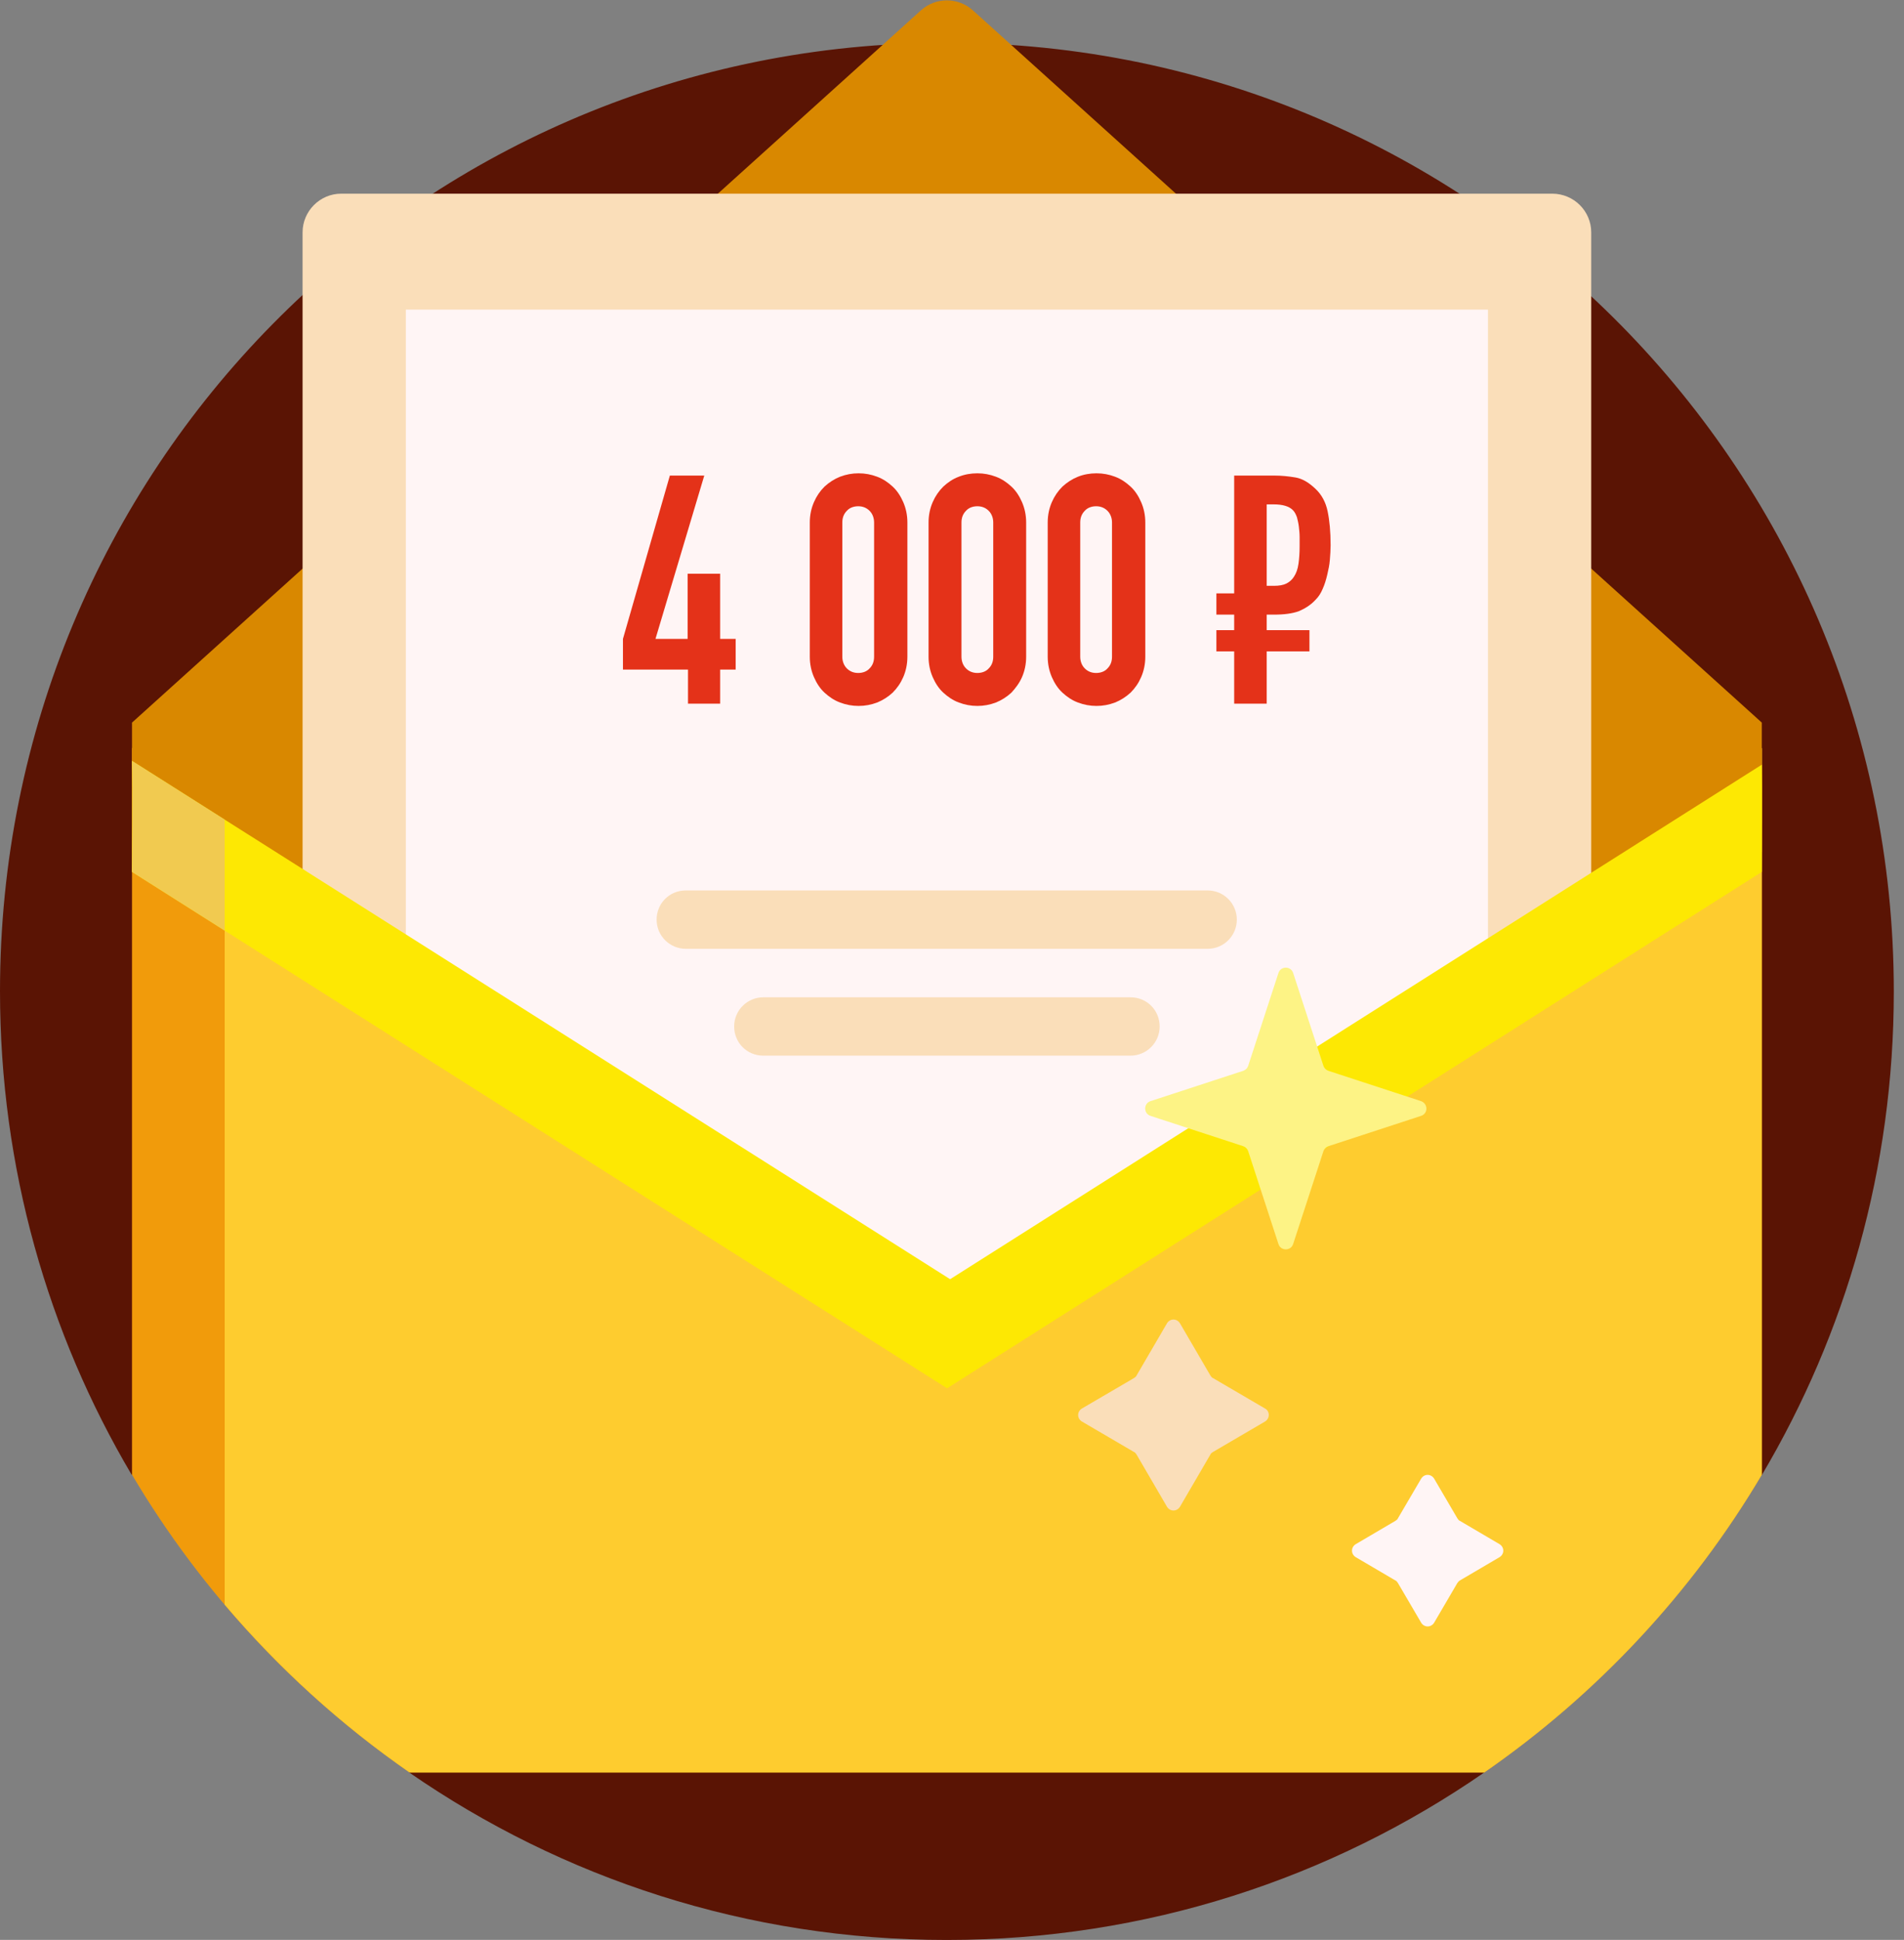 <svg width="109" height="111" viewBox="0 0 109 111" fill="none" xmlns="http://www.w3.org/2000/svg">
<rect x="0" y="0" width="109" height="111" fill="#808080" stroke="none"/>
<g clip-path="url(#clip0_213_890)">
<path d="M84.967 101.422C76.219 107.47 65.63 111.004 54.198 111.004C42.765 111.004 32.176 107.47 23.429 101.422V100.294C23.429 91.514 16.305 84.381 7.535 84.381C2.75 76.295 0 66.821 0 56.718C0 26.93 23.775 2.801 53.526 2.454C83.776 2.085 108.417 26.518 108.417 56.74C108.417 66.843 105.667 76.295 100.86 84.403C92.09 84.403 84.967 91.536 84.967 100.316V101.422Z" fill="#5A1404"/>
<path d="M100.86 84.381C96.854 91.145 91.419 96.956 84.967 101.422H23.451C16.998 96.956 11.563 91.145 7.557 84.381V42.8H100.86V84.381Z" fill="#F19B0B"/>
<path d="M100.86 84.381C96.854 91.145 91.419 96.956 84.966 101.422H23.45C19.509 98.69 15.958 95.46 12.862 91.817V46.138C12.862 44.296 14.356 42.821 16.175 42.821H100.86V84.381Z" fill="#FECC2F"/>
<path d="M100.86 48.762L54.219 77.227L7.557 48.762V41.347L52.725 0.589C53.57 -0.169 54.847 -0.169 55.692 0.589L100.86 41.347V48.762Z" fill="#D98800"/>
<path d="M83.429 90.582L82.109 92.837C81.935 93.14 81.524 93.14 81.351 92.837L80.03 90.582C79.987 90.517 79.943 90.452 79.878 90.43L77.626 89.108C77.323 88.934 77.323 88.522 77.626 88.349L79.878 87.026C79.943 86.983 80.008 86.94 80.03 86.874L81.351 84.62C81.524 84.316 81.935 84.316 82.109 84.62L83.429 86.874C83.473 86.94 83.516 87.005 83.581 87.026L85.833 88.349C86.136 88.522 86.136 88.934 85.833 89.108L83.581 90.43C83.537 90.452 83.473 90.517 83.429 90.582Z" fill="#FFF5F5"/>
<path d="M91.094 13.294V53.705L54.219 74.279L17.322 53.705V13.294C17.322 12.08 18.318 11.082 19.531 11.082H88.864C90.098 11.082 91.094 12.08 91.094 13.294Z" fill="#FADEB9"/>
<path d="M85.205 57.607L54.219 77.552L23.234 57.607V17.716H85.183V57.607H85.205Z" fill="#FFF5F5"/>
<path d="M70.806 52.621C70.806 53.531 70.069 54.29 69.138 54.29H39.257C38.348 54.29 37.59 53.553 37.59 52.621C37.59 51.688 38.326 50.951 39.257 50.951H69.138C70.069 50.951 70.806 51.71 70.806 52.621ZM64.721 57.065H43.696C42.787 57.065 42.029 57.802 42.029 58.734C42.029 59.666 42.765 60.404 43.696 60.404H64.721C65.63 60.404 66.388 59.666 66.388 58.734C66.388 57.802 65.652 57.065 64.721 57.065Z" fill="#FADEB9"/>
<path d="M100.86 49.889L54.219 79.438L7.557 49.889C7.557 49.889 7.6 44.773 7.557 43.537L54.393 73.195L100.86 43.754C100.882 44.447 100.86 49.889 100.86 49.889Z" fill="#FDE803"/>
<path d="M81.35 63.851L76.046 65.585C75.916 65.628 75.807 65.737 75.764 65.867L74.032 71.178C73.902 71.59 73.317 71.59 73.187 71.178L71.455 65.867C71.412 65.737 71.303 65.628 71.174 65.585L65.869 63.851C65.457 63.721 65.457 63.135 65.869 63.005L71.174 61.271C71.303 61.227 71.412 61.119 71.455 60.989L73.187 55.678C73.317 55.266 73.902 55.266 74.032 55.678L75.764 60.989C75.807 61.119 75.916 61.227 76.046 61.271L81.35 63.005C81.762 63.157 81.762 63.721 81.35 63.851Z" fill="#FDF385"/>
<path d="M72.408 81.346L69.442 83.081C69.376 83.124 69.312 83.167 69.29 83.232L67.558 86.203C67.384 86.506 66.973 86.506 66.8 86.203L65.068 83.232C65.024 83.167 64.981 83.102 64.916 83.081L61.95 81.346C61.646 81.173 61.646 80.761 61.95 80.587L64.916 78.853C64.981 78.81 65.046 78.766 65.068 78.701L66.8 75.731C66.973 75.428 67.384 75.428 67.558 75.731L69.29 78.701C69.333 78.766 69.376 78.831 69.442 78.853L72.408 80.587C72.711 80.739 72.711 81.173 72.408 81.346Z" fill="#FADEB9"/>
<path d="M7.557 49.889C7.557 49.889 7.6 44.773 7.557 43.537L12.862 46.897V53.249L7.557 49.889Z" fill="#F1CA50"/>
<path d="M39.387 40.263V38.312H35.663V36.556L38.348 27.212H40.318L37.525 36.556H39.365V32.827H41.227V36.556H42.115V38.312H41.227V40.263H39.387Z" fill="#E43219"/>
<path d="M46.359 29.9C46.359 29.467 46.446 29.076 46.598 28.73C46.749 28.383 46.944 28.101 47.204 27.841C47.464 27.602 47.767 27.407 48.092 27.277C48.438 27.147 48.785 27.082 49.153 27.082C49.521 27.082 49.867 27.147 50.214 27.277C50.56 27.407 50.842 27.602 51.101 27.841C51.361 28.079 51.556 28.383 51.708 28.73C51.859 29.076 51.946 29.467 51.946 29.9V37.575C51.946 38.008 51.859 38.399 51.708 38.746C51.556 39.093 51.361 39.374 51.101 39.635C50.842 39.873 50.538 40.068 50.214 40.198C49.867 40.328 49.521 40.393 49.153 40.393C48.785 40.393 48.438 40.328 48.092 40.198C47.745 40.068 47.464 39.873 47.204 39.635C46.944 39.396 46.749 39.093 46.598 38.746C46.446 38.399 46.359 38.008 46.359 37.575V29.9ZM48.221 37.575C48.221 37.835 48.308 38.074 48.481 38.247C48.655 38.42 48.871 38.507 49.131 38.507C49.391 38.507 49.629 38.42 49.781 38.247C49.954 38.074 50.04 37.857 50.04 37.575V29.9C50.04 29.64 49.954 29.402 49.781 29.228C49.607 29.055 49.391 28.968 49.131 28.968C48.871 28.968 48.633 29.055 48.481 29.228C48.308 29.402 48.221 29.618 48.221 29.9V37.575Z" fill="#E43219"/>
<path d="M53.158 29.9C53.158 29.467 53.245 29.076 53.396 28.73C53.548 28.383 53.743 28.101 54.003 27.841C54.263 27.602 54.544 27.407 54.89 27.277C55.215 27.147 55.583 27.082 55.951 27.082C56.319 27.082 56.666 27.147 57.012 27.277C57.359 27.407 57.64 27.602 57.9 27.841C58.16 28.079 58.355 28.383 58.507 28.73C58.658 29.076 58.745 29.467 58.745 29.9V37.575C58.745 38.008 58.658 38.399 58.507 38.746C58.355 39.093 58.138 39.374 57.9 39.635C57.64 39.873 57.337 40.068 57.012 40.198C56.666 40.328 56.319 40.393 55.951 40.393C55.583 40.393 55.237 40.328 54.89 40.198C54.544 40.068 54.263 39.873 54.003 39.635C53.743 39.396 53.548 39.093 53.396 38.746C53.245 38.399 53.158 38.008 53.158 37.575V29.9ZM55.042 37.575C55.042 37.835 55.129 38.074 55.302 38.247C55.475 38.42 55.692 38.507 55.951 38.507C56.211 38.507 56.45 38.42 56.601 38.247C56.774 38.074 56.861 37.857 56.861 37.575V29.9C56.861 29.64 56.774 29.402 56.601 29.228C56.428 29.055 56.211 28.968 55.951 28.968C55.692 28.968 55.453 29.055 55.302 29.228C55.129 29.402 55.042 29.618 55.042 29.9V37.575Z" fill="#E43219"/>
<path d="M59.979 29.9C59.979 29.467 60.066 29.076 60.217 28.73C60.369 28.383 60.564 28.101 60.824 27.841C61.083 27.602 61.386 27.407 61.711 27.277C62.036 27.147 62.404 27.082 62.772 27.082C63.14 27.082 63.487 27.147 63.833 27.277C64.18 27.407 64.461 27.602 64.721 27.841C64.981 28.079 65.176 28.383 65.327 28.73C65.479 29.076 65.566 29.467 65.566 29.9V37.575C65.566 38.008 65.479 38.399 65.327 38.746C65.176 39.093 64.981 39.374 64.721 39.635C64.461 39.873 64.158 40.068 63.833 40.198C63.487 40.328 63.14 40.393 62.772 40.393C62.404 40.393 62.058 40.328 61.711 40.198C61.365 40.068 61.083 39.873 60.824 39.635C60.564 39.396 60.369 39.093 60.217 38.746C60.066 38.399 59.979 38.008 59.979 37.575V29.9ZM61.841 37.575C61.841 37.835 61.928 38.074 62.101 38.247C62.274 38.42 62.491 38.507 62.751 38.507C63.01 38.507 63.249 38.42 63.4 38.247C63.573 38.074 63.66 37.857 63.66 37.575V29.9C63.66 29.64 63.573 29.402 63.4 29.228C63.227 29.055 63.01 28.968 62.751 28.968C62.491 28.968 62.253 29.055 62.101 29.228C61.928 29.402 61.841 29.618 61.841 29.9V37.575Z" fill="#E43219"/>
<path d="M70.654 40.263V37.271H69.636V36.057H70.654V35.169H69.636V33.954H70.654V27.212H72.949C73.382 27.212 73.772 27.255 74.162 27.32C74.551 27.386 74.919 27.602 75.309 27.971C75.656 28.296 75.894 28.73 76.002 29.25C76.111 29.77 76.175 30.421 76.175 31.201C76.175 31.461 76.154 31.743 76.132 32.025C76.111 32.328 76.046 32.61 75.981 32.892C75.916 33.174 75.829 33.456 75.721 33.694C75.612 33.954 75.483 34.15 75.309 34.323C75.028 34.627 74.703 34.822 74.357 34.973C73.989 35.103 73.534 35.169 72.927 35.169H72.516V36.057H74.963V37.271H72.516V40.263H70.654ZM72.516 28.86V33.521H72.927C73.231 33.521 73.469 33.477 73.642 33.391C73.815 33.304 73.967 33.174 74.075 33.001C74.205 32.805 74.292 32.567 74.335 32.263C74.378 31.96 74.4 31.635 74.4 31.266C74.4 31.114 74.4 30.941 74.4 30.724C74.4 30.529 74.378 30.334 74.357 30.139C74.335 29.944 74.292 29.77 74.248 29.597C74.183 29.423 74.118 29.293 74.01 29.185C73.794 28.968 73.425 28.86 72.906 28.86H72.516Z" fill="#E43219"/>
</g>
<defs>
<clipPath id="clip0_213_890">
<rect width="108.438" height="111" fill="white" transform="translate(0 0.004)"/>
</clipPath>
</defs>
</svg>
